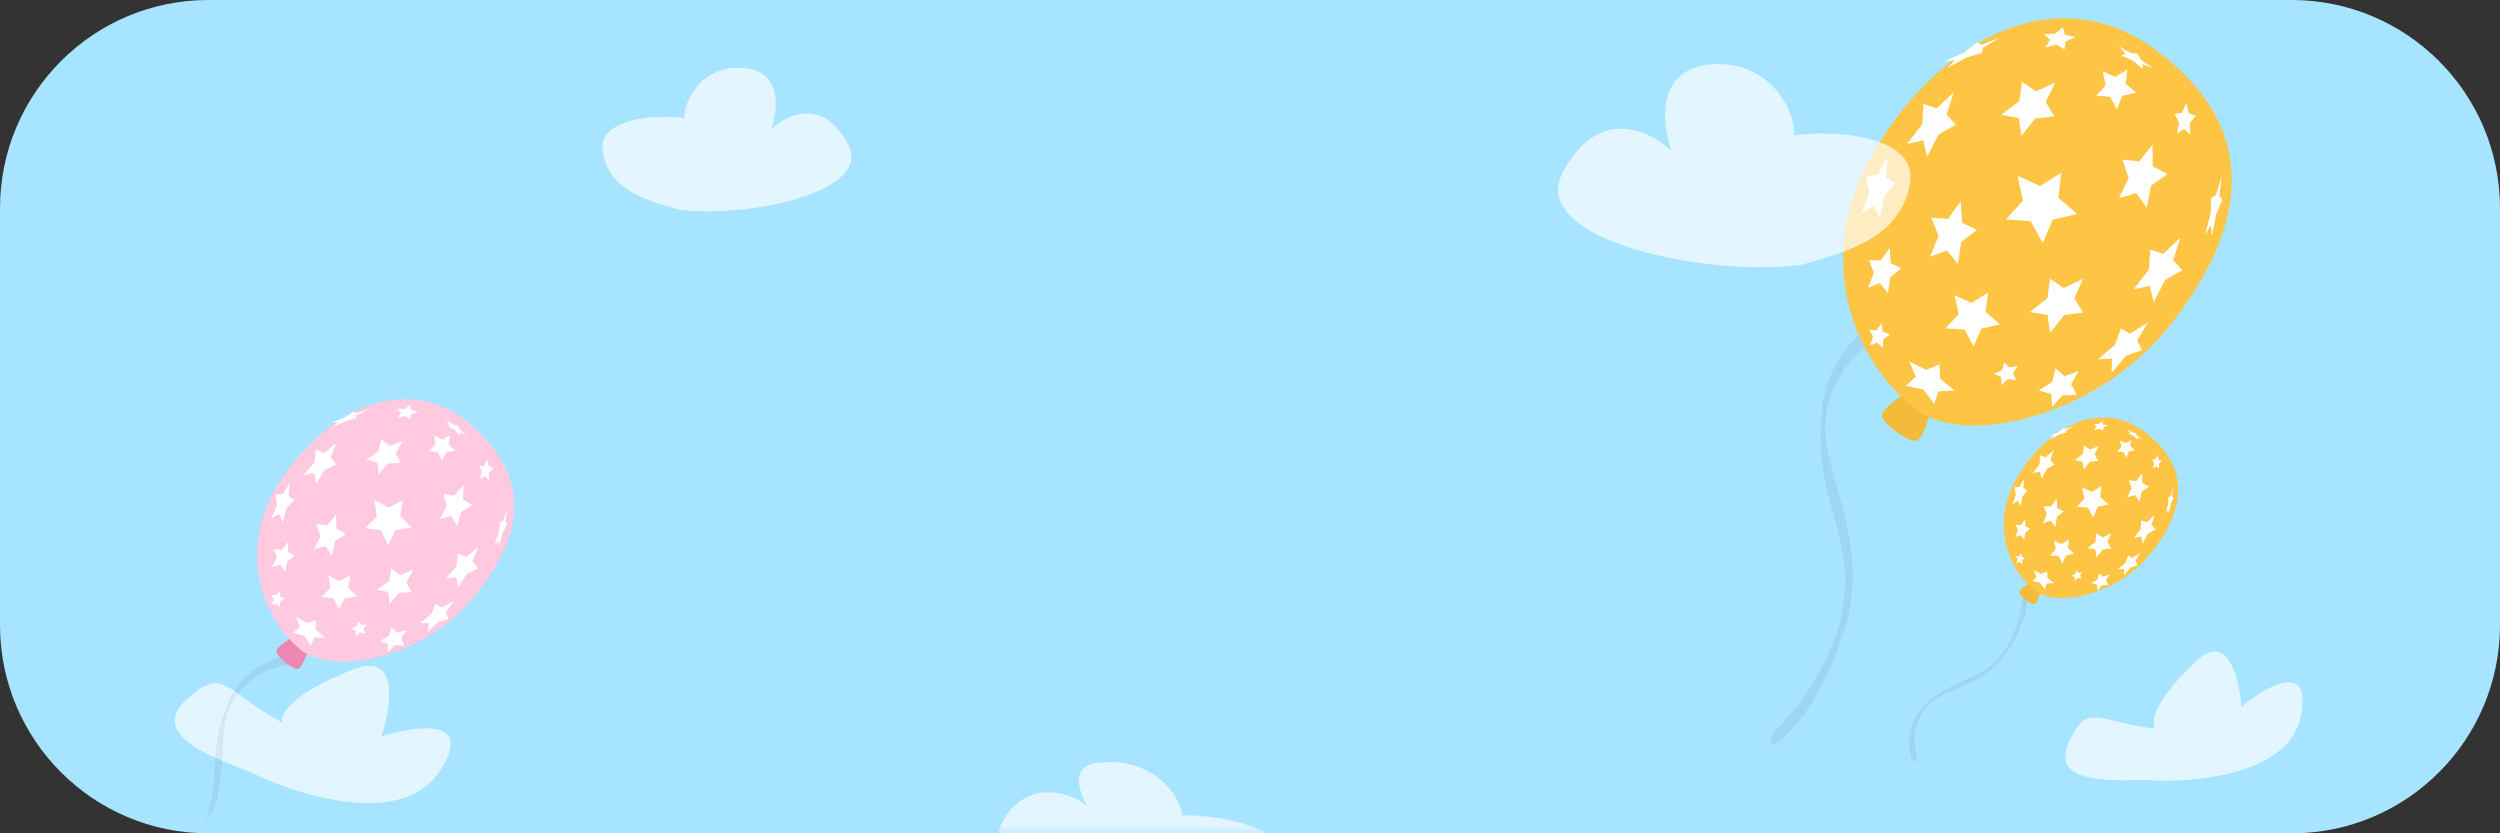 <svg width="144" height="48" viewBox="0 0 144 48" fill="none" xmlns="http://www.w3.org/2000/svg">
<rect x="0" y="0" width="144" height="48" fill="#333333" stroke="none"/>
<path d="M0 12C0 5.373 5.373 0 12 0H132C138.627 0 144 5.373 144 12V36C144 42.627 138.627 48 132 48H12C5.373 48 0 42.627 0 36V12Z" fill="#A7E4FF"/>
<mask id="mask0" mask-type="alpha" maskUnits="userSpaceOnUse" x="5" y="0" width="134" height="48">
<path d="M5 12C5 5.373 10.373 0 17 0H127C133.627 0 139 5.373 139 12V36C139 42.627 133.627 48 127 48H17C10.373 48 5 42.627 5 36V12Z" fill="#A7E4FF"/>
</mask>
<g mask="url(#mask0)">
<path d="M109.442 17.927C109.442 17.927 105.289 19.06 104.906 23.909C104.522 28.758 106.626 30.495 106.227 34.413C105.827 38.33 102.824 41.533 102.411 41.921C102.411 41.921 101.929 42.388 102.006 42.82C102.066 43.249 104.715 41.327 106.285 36.141C107.838 30.951 104.662 26.834 105.172 23.912C105.838 20.09 109.028 19.057 109.415 18.711C109.828 18.323 109.786 17.991 109.442 17.927Z" fill="#534C8C" fill-opacity="0.09"/>
<path d="M111.446 22.38C111.397 23.055 110.895 25.181 110.409 25.378C110.011 25.527 108.388 24.42 108.414 23.904C108.44 23.387 110.456 22.125 111.009 21.948C111.406 21.843 111.472 21.908 111.446 22.38Z" fill="#F3BB39"/>
<path d="M110.49 23.656C106.978 21.088 103.912 14.841 108.447 7.914C112.289 2.024 118.739 -1.333 124.423 3.066C130.459 7.722 129.249 13.469 124.814 18.954C120.758 23.91 113.389 25.753 110.49 23.656Z" fill="#FDC543"/>
<path d="M122.535 3.996L121.842 4.434L121.119 4.104L121.284 4.905L120.739 5.518L121.534 5.573L121.936 6.286L122.242 5.519L123.052 5.344L122.431 4.812L122.535 3.996Z" fill="white"/>
<path d="M118.733 9.95L117.499 10.71L116.212 10.125L116.523 11.555L115.548 12.641L116.96 12.744L117.666 13.999L118.235 12.653L119.637 12.322L118.567 11.395L118.733 9.95Z" fill="white"/>
<path d="M111.708 20.989L110.938 21.3L109.973 20.816L110.347 21.699L109.782 22.222L110.788 22.438L111.407 23.264L111.658 22.54L112.595 22.497L111.751 21.821L111.708 20.989Z" fill="white"/>
<path d="M108.368 18.621L108.085 19.027L107.664 18.997L107.893 19.411L107.719 19.887L108.121 19.744L108.452 20.037L108.479 19.547L108.867 19.261L108.451 19.101L108.368 18.621Z" fill="white"/>
<path d="M116.224 21.073L115.749 21.169L115.448 20.869L115.318 21.319L114.868 21.538L115.272 21.717L115.288 22.181L115.663 21.835L116.121 21.888L115.959 21.49L116.224 21.073Z" fill="white"/>
<path d="M114.513 16.853L113.565 17.448L112.578 17.003L112.819 18.093L112.062 18.918L113.162 18.982L113.682 19.957L114.126 18.931L115.193 18.68L114.375 17.968L114.513 16.853Z" fill="white"/>
<path d="M112.543 5.3L111.559 6.24L110.791 5.987L110.727 7.145L109.848 8.285L110.776 8.082L111.003 9.026L111.662 7.744L112.661 7.186L112.127 6.605L112.543 5.3Z" fill="white"/>
<path d="M125.59 13.684L124.607 14.624L123.857 14.383L123.775 15.528L122.896 16.669L123.824 16.466L124.051 17.41L124.71 16.128L125.708 15.57L125.175 14.988L125.59 13.684Z" fill="white"/>
<path d="M123.116 3.088L122.722 3.051L122.029 2.661L122.438 3.086L122.205 3.206L122.861 3.491L123.413 3.979L123.404 3.704L123.979 3.91L123.316 3.432L123.116 3.088Z" fill="white"/>
<path d="M125.939 5.935L125.688 6.494L125.255 6.564L125.515 7.051L125.392 7.693L125.798 7.42L126.155 7.755L126.143 7.08L126.487 6.66L126.078 6.531L125.939 5.935Z" fill="white"/>
<path d="M119.555 2.13L118.937 2.001L118.817 1.577L118.38 1.939L117.745 1.959L118.072 2.303L117.825 2.733L118.446 2.57L118.919 2.846L118.97 2.397L119.555 2.13Z" fill="white"/>
<path d="M123.983 8.333L123.211 9.305L122.247 9.194L122.609 10.253L122.052 11.416L123.042 11.118L123.646 11.959L123.91 10.687L124.843 10.032L123.999 9.57L123.983 8.333Z" fill="white"/>
<path d="M119.993 16.052L118.877 16.59L118.081 16.053L117.931 17.184L116.914 17.973L117.939 18.149L118.087 19.178L118.895 18.149L119.997 18.002L119.478 17.189L119.993 16.052Z" fill="white"/>
<path d="M127.981 10.129L127.637 11.237L127.365 11.382L127.33 12.289L127.011 13.52L127.347 12.991L127.413 13.618L127.646 12.359L128.009 11.502L127.838 11.286L127.981 10.129Z" fill="white"/>
<path d="M115.208 2.164L114.146 2.576L113.865 2.449L113.139 3.023L111.987 3.537L112.607 3.455L112.16 3.915L113.293 3.309L114.149 3.058L114.214 2.753L115.208 2.164Z" fill="white"/>
<path d="M118.381 4.76L117.258 5.267L116.474 4.711L116.306 5.831L115.27 6.607L116.283 6.803L116.431 7.832L117.227 6.822L118.335 6.705L117.829 5.874L118.381 4.76Z" fill="white"/>
<path d="M112.929 11.596L112.212 12.604L111.243 12.542L111.665 13.587L111.163 14.786L112.141 14.426L112.781 15.21L112.966 13.941L113.874 13.243L113.024 12.831L112.929 11.596Z" fill="white"/>
<path d="M108.847 14.275L108.328 15.01L107.652 14.976L107.932 15.716L107.597 16.569L108.278 16.312L108.745 16.878L108.89 15.957L109.52 15.454L108.902 15.165L108.847 14.275Z" fill="white"/>
<path d="M119.746 21.365L118.913 21.658L118.392 21.217L118.203 22.004L117.427 22.493L118.154 22.692L118.196 23.44L118.806 22.764L119.617 22.75L119.295 22.117L119.746 21.365Z" fill="white"/>
<path d="M108.699 9.034L108.136 10.084L107.492 10.123L107.675 11.093L107.223 12.294L107.912 11.858L108.283 12.575L108.516 11.313L109.173 10.562L108.642 10.222L108.699 9.034Z" fill="white"/>
<path d="M123.726 18.571L122.698 19.216L122.161 18.925L121.828 19.856L120.856 20.696L121.658 20.652L121.622 21.48L122.453 20.496L123.386 20.163L123.096 19.604L123.726 18.571Z" fill="white"/>
<path d="M25.305 44.46C23.2 47.619 17.426 45.9 14.802 44.646C13.289 43.922 8.171 42.568 10.822 40.214C12.89 38.376 12.915 39.777 16.25 41.619C16.134 40.72 17.774 39.55 20.398 38.544C23.021 37.536 22.537 40.707 21.967 42.418C23.957 41.782 27.41 41.301 25.305 44.46Z" fill="white" fill-opacity="0.68"/>
<path d="M90.006 9.954C87.98 13.846 98.35 15.971 103.741 15.259C106.294 14.521 109.49 13.76 110.017 10.517C110.439 7.922 106.036 7.437 103.34 7.793C103.469 6.585 102.065 3.43 98.549 3.711C95.591 3.947 95.605 6.698 96.28 8.695C95.032 7.493 92.031 6.063 90.006 9.954Z" fill="white" fill-opacity="0.68"/>
<path d="M17.206 37.746C17.206 37.746 14.398 37.573 13.139 40.493C11.881 43.412 12.817 44.93 11.745 47.27C10.673 49.61 8.14 50.959 7.803 51.112C7.803 51.112 7.406 51.3 7.363 51.584C7.31 51.861 9.354 51.23 11.417 48.352C13.471 45.468 12.373 42.252 13.304 40.551C14.521 38.326 16.712 38.359 17.024 38.226C17.361 38.073 17.405 37.858 17.206 37.746Z" fill="#534C8C" fill-opacity="0.09"/>
<path d="M17.965 36.613C17.906 37.051 17.494 38.418 17.169 38.527C16.903 38.609 15.889 37.821 15.926 37.485C15.964 37.149 17.33 36.406 17.697 36.313C17.961 36.261 18.001 36.306 17.965 36.613Z" fill="#EC87B1"/>
<path d="M17.291 37.407C15.102 35.591 13.353 31.393 16.588 27.056C19.331 23.366 23.673 21.435 27.205 24.533C30.956 27.812 29.937 31.513 26.824 34.913C23.979 37.983 19.098 38.891 17.291 37.407Z" fill="#FFC9DF"/>
<path d="M25.936 25.063L25.466 25.322L25.008 25.077L25.083 25.607L24.703 25.985L25.22 26.052L25.453 26.534L25.683 26.046L26.219 25.964L25.836 25.592L25.936 25.063Z" fill="white"/>
<path d="M23.217 28.796L22.382 29.242L21.566 28.809L21.711 29.754L21.032 30.424L21.949 30.547L22.359 31.395L22.785 30.539L23.712 30.379L23.052 29.732L23.217 28.796Z" fill="white"/>
<path d="M18.192 35.716L17.677 35.888L17.067 35.533L17.276 36.124L16.886 36.443L17.534 36.624L17.904 37.188L18.098 36.725L18.71 36.735L18.186 36.26L18.192 35.716Z" fill="white"/>
<path d="M16.108 34.037L15.907 34.29L15.633 34.254L15.766 34.533L15.634 34.837L15.902 34.76L16.106 34.964L16.143 34.645L16.408 34.475L16.143 34.354L16.108 34.037Z" fill="white"/>
<path d="M21.135 35.951L20.822 35.995L20.637 35.787L20.534 36.076L20.232 36.201L20.488 36.334L20.48 36.637L20.739 36.426L21.035 36.479L20.946 36.213L21.135 35.951Z" fill="white"/>
<path d="M20.187 33.13L19.545 33.48L18.919 33.15L19.032 33.871L18.506 34.379L19.221 34.464L19.521 35.122L19.852 34.47L20.558 34.349L20.053 33.851L20.187 33.13Z" fill="white"/>
<path d="M19.365 25.514L18.686 26.088L18.195 25.892L18.107 26.645L17.488 27.354L18.102 27.258L18.211 27.883L18.693 27.073L19.367 26.749L19.042 26.348L19.365 25.514Z" fill="white"/>
<path d="M27.541 31.506L26.862 32.08L26.383 31.893L26.283 32.636L25.664 33.345L26.278 33.25L26.388 33.875L26.869 33.065L27.543 32.741L27.218 32.34L27.541 31.506Z" fill="white"/>
<path d="M26.352 24.495L26.096 24.455L25.659 24.173L25.909 24.466L25.752 24.535L26.169 24.747L26.509 25.088L26.515 24.908L26.882 25.066L26.468 24.727L26.352 24.495Z" fill="white"/>
<path d="M28.079 26.465L27.892 26.82L27.608 26.848L27.758 27.176L27.652 27.59L27.928 27.428L28.147 27.661L28.166 27.22L28.408 26.96L28.146 26.859L28.079 26.465Z" fill="white"/>
<path d="M24.066 23.727L23.668 23.618L23.608 23.336L23.308 23.555L22.893 23.543L23.092 23.78L22.914 24.051L23.326 23.969L23.623 24.169L23.674 23.878L24.066 23.727Z" fill="white"/>
<path d="M26.707 27.951L26.164 28.554L25.54 28.443L25.734 29.148L25.323 29.885L25.982 29.73L26.342 30.302L26.565 29.484L27.2 29.093L26.668 28.759L26.707 27.951Z" fill="white"/>
<path d="M23.795 32.827L23.045 33.133L22.547 32.751L22.404 33.483L21.709 33.956L22.371 34.113L22.426 34.79L22.995 34.151L23.719 34.099L23.414 33.548L23.795 32.827Z" fill="white"/>
<path d="M29.243 29.282L28.975 29.992L28.791 30.075L28.732 30.666L28.475 31.456L28.715 31.124L28.733 31.536L28.935 30.724L29.207 30.18L29.104 30.032L29.243 29.282Z" fill="white"/>
<path d="M21.229 23.575L20.52 23.801L20.342 23.707L19.845 24.052L19.073 24.341L19.481 24.313L19.171 24.595L19.934 24.245L20.503 24.116L20.557 23.919L21.229 23.575Z" fill="white"/>
<path d="M23.195 25.396L22.442 25.682L21.953 25.287L21.799 26.011L21.092 26.476L21.745 26.645L21.8 27.322L22.36 26.695L23.087 26.663L22.791 26.1L23.195 25.396Z" fill="white"/>
<path d="M19.365 29.637L18.857 30.265L18.227 30.187L18.461 30.885L18.085 31.647L18.738 31.452L19.124 31.989L19.295 31.168L19.916 30.749L19.378 30.446L19.365 29.637Z" fill="white"/>
<path d="M16.594 31.221L16.227 31.68L15.787 31.631L15.94 32.125L15.688 32.668L16.142 32.527L16.424 32.915L16.555 32.32L16.986 32.017L16.595 31.804L16.594 31.221Z" fill="white"/>
<path d="M23.421 36.283L22.866 36.441L22.544 36.132L22.389 36.638L21.863 36.926L22.329 37.085L22.327 37.575L22.752 37.158L23.281 37.181L23.097 36.755L23.421 36.283Z" fill="white"/>
<path d="M16.708 27.796L16.299 28.458L15.877 28.458L15.958 29.099L15.614 29.864L16.082 29.607L16.295 30.089L16.497 29.275L16.956 28.812L16.623 28.569L16.708 27.796Z" fill="white"/>
<path d="M26.13 34.62L25.433 34.999L25.094 34.788L24.84 35.382L24.172 35.891L24.697 35.894L24.64 36.433L25.222 35.824L25.844 35.644L25.677 35.268L26.13 34.62Z" fill="white"/>
<path d="M48.861 8.331C50.293 11.082 42.962 12.585 39.15 12.081C37.345 11.56 35.085 11.022 34.712 8.729C34.414 6.894 37.527 6.551 39.433 6.803C39.342 5.948 40.335 3.718 42.821 3.917C44.912 4.084 44.902 6.029 44.425 7.44C45.307 6.591 47.429 5.58 48.861 8.331Z" fill="white" fill-opacity="0.68"/>
<path d="M57.737 47.342C56.427 49.754 60.637 50.754 64.89 50.712C66.873 50.427 73.617 51.407 73.78 49.304C73.911 47.621 70.21 46.937 68.083 46.958C68.089 46.169 66.86 43.986 64.071 43.893C61.725 43.814 61.905 45.04 62.603 46.414C61.51 45.52 59.047 44.93 57.737 47.342Z" fill="white" fill-opacity="0.68"/>
<path d="M132.527 41.276C131.856 44.574 126.541 45.095 123.967 44.944C122.482 44.856 117.827 45.457 119.215 42.637C120.299 40.436 120.788 41.578 124.142 41.974C123.746 41.275 124.701 39.766 126.518 38.061C128.335 36.356 128.998 39.121 129.103 40.717C130.524 39.529 133.198 37.978 132.527 41.276Z" fill="white" fill-opacity="0.68"/>
</g>
<path d="M110.145 43.816C110.145 43.816 109.37 42.059 110.943 40.563C112.515 39.067 113.708 39.308 114.954 38.069C116.199 36.829 116.465 34.888 116.483 34.636C116.483 34.636 116.509 34.338 116.681 34.243C116.846 34.143 116.925 35.601 115.569 37.603C114.207 39.599 111.888 39.656 111.019 40.654C109.882 41.959 110.42 43.355 110.409 43.586C110.391 43.838 110.264 43.917 110.145 43.816Z" fill="#534C8C" fill-opacity="0.09"/>
<path d="M117.686 33.47C117.655 33.77 117.406 34.712 117.187 34.795C117.008 34.856 116.297 34.343 116.315 34.113C116.333 33.883 117.247 33.344 117.496 33.272C117.674 33.23 117.703 33.26 117.686 33.47Z" fill="#F3BB39"/>
<path d="M117.244 34.028C115.708 32.84 114.416 30.017 116.522 26.982C118.307 24.401 121.224 22.982 123.706 25.013C126.342 27.162 125.733 29.71 123.688 32.103C121.82 34.264 118.511 34.998 117.244 34.028Z" fill="#FDC543"/>
<path d="M122.746 25.335L122.437 25.531L122.114 25.384L122.188 25.741L121.945 26.015L122.299 26.039L122.479 26.358L122.615 26.015L122.977 25.937L122.7 25.7L122.746 25.335Z" fill="white"/>
<path d="M121.049 27.992L120.499 28.331L119.925 28.07L120.063 28.708L119.629 29.193L120.258 29.239L120.573 29.799L120.827 29.198L121.453 29.05L120.976 28.637L121.049 27.992Z" fill="white"/>
<path d="M117.916 32.917L117.572 33.056L117.142 32.84L117.309 33.234L117.057 33.467L117.505 33.563L117.781 33.932L117.894 33.609L118.312 33.59L117.935 33.289L117.916 32.917Z" fill="white"/>
<path d="M116.426 31.861L116.299 32.042L116.111 32.028L116.213 32.213L116.136 32.426L116.315 32.362L116.463 32.492L116.475 32.274L116.648 32.146L116.463 32.075L116.426 31.861Z" fill="white"/>
<path d="M119.931 32.955L119.719 32.997L119.584 32.864L119.526 33.065L119.326 33.162L119.506 33.242L119.513 33.449L119.68 33.294L119.885 33.318L119.812 33.141L119.931 32.955Z" fill="white"/>
<path d="M119.167 31.072L118.744 31.337L118.304 31.139L118.411 31.625L118.073 31.993L118.564 32.022L118.796 32.457L118.994 31.999L119.47 31.887L119.105 31.569L119.167 31.072Z" fill="white"/>
<path d="M118.288 25.918L117.849 26.337L117.506 26.224L117.478 26.741L117.086 27.249L117.5 27.159L117.601 27.58L117.895 27.008L118.341 26.759L118.103 26.5L118.288 25.918Z" fill="white"/>
<path d="M124.109 29.658L123.67 30.077L123.336 29.97L123.299 30.481L122.907 30.99L123.321 30.899L123.422 31.32L123.716 30.748L124.162 30.5L123.924 30.24L124.109 29.658Z" fill="white"/>
<path d="M123.006 24.931L122.829 24.914L122.52 24.74L122.703 24.93L122.599 24.983L122.891 25.11L123.138 25.328L123.134 25.206L123.39 25.297L123.095 25.084L123.006 24.931Z" fill="white"/>
<path d="M124.265 26.201L124.152 26.45L123.96 26.482L124.076 26.699L124.021 26.985L124.202 26.863L124.361 27.013L124.356 26.712L124.509 26.524L124.327 26.467L124.265 26.201Z" fill="white"/>
<path d="M121.416 24.503L121.14 24.446L121.087 24.256L120.892 24.418L120.609 24.427L120.754 24.58L120.644 24.772L120.922 24.699L121.132 24.823L121.155 24.623L121.416 24.503Z" fill="white"/>
<path d="M123.392 27.271L123.048 27.704L122.618 27.655L122.779 28.127L122.531 28.646L122.973 28.513L123.242 28.888L123.36 28.321L123.776 28.029L123.399 27.823L123.392 27.271Z" fill="white"/>
<path d="M121.612 30.715L121.114 30.955L120.759 30.715L120.692 31.22L120.238 31.571L120.695 31.65L120.761 32.109L121.122 31.65L121.613 31.584L121.382 31.222L121.612 30.715Z" fill="white"/>
<path d="M125.176 28.072L125.022 28.566L124.901 28.631L124.885 29.036L124.743 29.585L124.893 29.349L124.922 29.628L125.026 29.067L125.189 28.685L125.112 28.588L125.176 28.072Z" fill="white"/>
<path d="M119.477 24.518L119.003 24.702L118.878 24.646L118.554 24.902L118.04 25.131L118.317 25.094L118.117 25.299L118.623 25.029L119.005 24.917L119.034 24.781L119.477 24.518Z" fill="white"/>
<path d="M120.893 25.677L120.392 25.903L120.042 25.655L119.967 26.154L119.505 26.501L119.957 26.588L120.023 27.047L120.378 26.596L120.872 26.544L120.646 26.174L120.893 25.677Z" fill="white"/>
<path d="M118.46 28.727L118.14 29.176L117.708 29.149L117.896 29.615L117.672 30.15L118.109 29.989L118.394 30.339L118.477 29.773L118.882 29.461L118.503 29.277L118.46 28.727Z" fill="white"/>
<path d="M116.639 29.922L116.408 30.25L116.106 30.235L116.231 30.565L116.082 30.945L116.385 30.83L116.594 31.083L116.659 30.672L116.94 30.448L116.664 30.319L116.639 29.922Z" fill="white"/>
<path d="M121.502 33.085L121.131 33.216L120.898 33.019L120.814 33.37L120.467 33.588L120.792 33.677L120.811 34.011L121.083 33.709L121.444 33.703L121.301 33.42L121.502 33.085Z" fill="white"/>
<path d="M116.574 27.583L116.322 28.052L116.035 28.069L116.117 28.502L115.915 29.038L116.223 28.843L116.388 29.163L116.492 28.6L116.785 28.265L116.548 28.113L116.574 27.583Z" fill="white"/>
<path d="M123.278 31.838L122.819 32.126L122.579 31.996L122.431 32.412L121.997 32.787L122.355 32.767L122.339 33.136L122.709 32.697L123.126 32.549L122.997 32.3L123.278 31.838Z" fill="white"/>
</svg>
